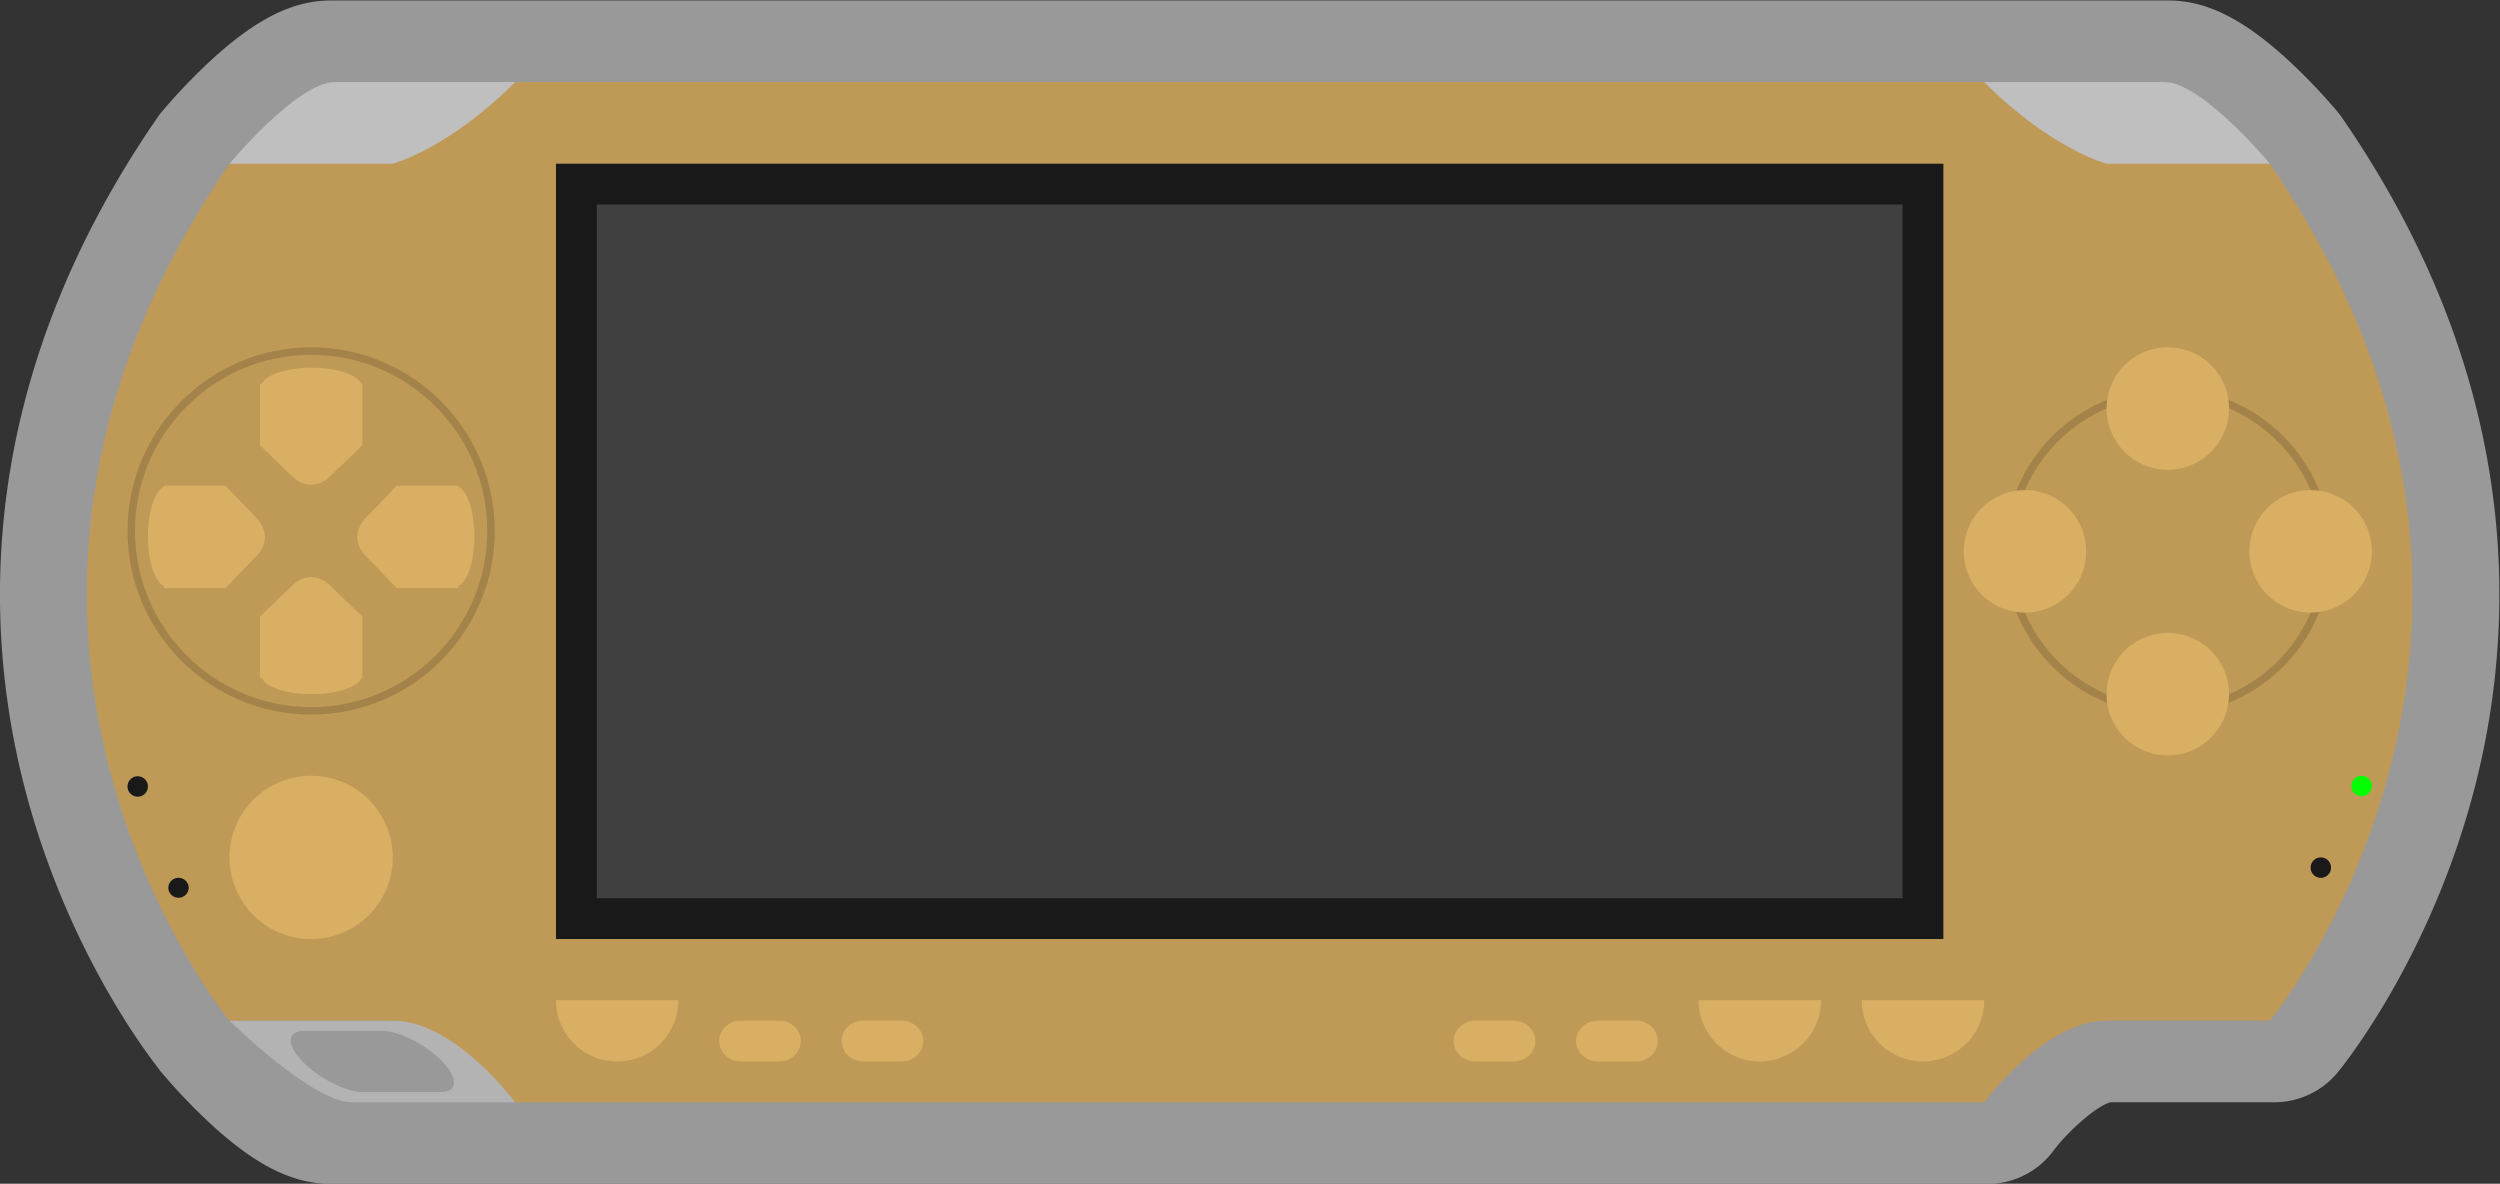 <svg xmlns="http://www.w3.org/2000/svg" xml:space="preserve" width="326.667" height="154.679"><rect width="100%" height="100%" fill="#333333" stroke="none"/><defs><clipPath id="a" clipPathUnits="userSpaceOnUse"><path d="M0 256h256V0H0Z"/></clipPath><clipPath id="b" clipPathUnits="userSpaceOnUse"><path d="M5.5 188h245V71.99H5.5Z"/></clipPath><clipPath id="c" clipPathUnits="userSpaceOnUse"><path d="M200 180h28v-12h-28z"/></clipPath><clipPath id="d" clipPathUnits="userSpaceOnUse"><path d="M28 180h28v-12H28Z"/></clipPath></defs><g clip-path="url(#a)" transform="matrix(1.333 0 0 -1.333 -7.333 250.667)"><g clip-path="url(#b)" style="opacity:.5"><path d="M0 0a8 8 0 0 1-.443.584A58 58 0 0 1-4.91 5.293c-4.552 4.274-8.278 6.181-12.082 6.181h-180.147c-3.804 0-7.53-1.907-12.082-6.181a58 58 0 0 1-4.466-4.709 8 8 0 0 1-.444-.584c-18.035-26.167-17.028-50.182-13.008-65.719 3.885-15.012 11.263-25.119 13.05-27.416q.182-.257.387-.502a58 58 0 0 1 4.466-4.71c4.552-4.273 8.278-6.179 12.082-6.179h17.374q.198-.01.398-.01h144.634a8.05 8.05 0 0 1 6.469 3.255c1.622 2.149 4.462 4.545 5.642 4.755h16.012a8.05 8.05 0 0 1 6.198 2.909c.369.445 9.088 11.1 13.435 27.898C17.028-50.182 18.035-26.167 0 0" style="fill:#fff;fill-opacity:1;fill-rule:nonzero;stroke:none" transform="translate(235.065 176.526)"/></g><g clip-path="url(#c)" style="opacity:.5"><path d="M0 0s-6.644 8-10.321 8H-28V-4Z" style="fill:#e6e6e6;fill-opacity:1;fill-rule:nonzero;stroke:none" transform="translate(228 172)"/></g><g clip-path="url(#d)" style="opacity:.5"><path d="M0 0h-1.679C-5.357 0-12-8-12-8l28-4V0z" style="fill:#e6e6e6;fill-opacity:1;fill-rule:nonzero;stroke:none" transform="translate(40 180)"/></g><path d="M0 0h-7.631c-1.676 0-4.326 1.344-5.915 3-1.591 1.656-1.521 3 .154 3h7.632C-4.083 6-1.435 4.656.156 3 1.746 1.344 1.678 0 0 0m3.305 7h-24s8.085-8 12-8h16s-.323 8-4 8" style="fill:#b3b3b3;fill-opacity:1;fill-rule:nonzero;stroke:none" transform="translate(48.695 81)"/><path d="M0 0h-16s-5.414 1.414-12 8h-144c-6.586-6.586-12-8-12-8h-16c-31.466-45.857 0-84 0-84h16c6.098 0 12-8.01 12-8.01h144S-22.099-84-16-84H0S31.466-45.857 0 0" style="fill:#bf9a57;fill-opacity:1;fill-rule:nonzero;stroke:none" transform="translate(228 172)"/><path d="M0 0c0 9.521 7.746 17.265 17.265 17.265C26.786 17.265 34.53 9.521 34.53 0s-7.744-17.266-17.265-17.266C7.746-17.266 0-9.521 0 0m-.735 0c0-9.926 8.074-18 18-18s18 8.074 18 18-8.074 18-18 18-18-8.074-18-18" style="fill:#a3834a;fill-opacity:1;fill-rule:nonzero;stroke:none" transform="translate(18.735 136)"/><path d="M0 0a8 8 0 1 0-16 0A8 8 0 0 0 0 0" style="fill:#d9af63;fill-opacity:1;fill-rule:nonzero;stroke:none" transform="translate(44 104)"/><path d="M0 0c0 8.402 6.837 15.238 15.238 15.238S30.477 8.402 30.477 0 23.64-15.238 15.238-15.238C6.837-15.238 0-8.401 0 0m-.762 0c0-8.821 7.177-16 16-16s16 7.179 16 16-7.176 16-16 16-16-7.179-16-16" style="fill:#a3834a;fill-opacity:1;fill-rule:nonzero;stroke:none" transform="translate(202.762 134)"/><path d="M0 0a6 6 0 1 0-12 0A6 6 0 0 0 0 0" style="fill:#d9af63;fill-opacity:1;fill-rule:nonzero;stroke:none" transform="translate(224 148)"/><path d="M0 0a6 6 0 1 0-12 0A6 6 0 0 0 0 0" style="fill:#d9af63;fill-opacity:1;fill-rule:nonzero;stroke:none" transform="translate(224 120)"/><path d="M0 0a6 6 0 1 0-12 0A6 6 0 0 0 0 0" style="fill:#d9af63;fill-opacity:1;fill-rule:nonzero;stroke:none" transform="translate(210 134)"/><path d="M0 0a6 6 0 1 0-12 0A6 6 0 0 0 0 0" style="fill:#d9af63;fill-opacity:1;fill-rule:nonzero;stroke:none" transform="translate(238 134)"/><path d="M196 96H60v76h136z" style="fill:#191919;fill-opacity:1;fill-rule:nonzero;stroke:none"/><path d="M0 0a1 1 0 1 0-2 0 1 1 0 0 0 2 0" style="fill:#0f0;fill-opacity:1;fill-rule:nonzero;stroke:none" transform="translate(238 111)"/><path d="M0 0a1 1 0 1 0-2 0 1 1 0 0 0 2 0" style="fill:#191919;fill-opacity:1;fill-rule:nonzero;stroke:none" transform="translate(234 103)"/><path d="M0 0a1 1 0 1 0-1.998-.002A1 1 0 0 0 0 0" style="fill:#191919;fill-opacity:1;fill-rule:nonzero;stroke:none" transform="translate(20 111)"/><path d="M0 0a1.001 1.001 0 0 0-2 0 1 1 0 0 0 2 0" style="fill:#191919;fill-opacity:1;fill-rule:nonzero;stroke:none" transform="translate(24 101.001)"/><path d="M0 0a6 6 0 0 1 6 6H-6a6 6 0 0 1 6-6" style="fill:#d9af63;fill-opacity:1;fill-rule:nonzero;stroke:none" transform="translate(194 84)"/><path d="M0 0a6 6 0 0 1 6 6H-6a6 6 0 0 1 6-6" style="fill:#d9af63;fill-opacity:1;fill-rule:nonzero;stroke:none" transform="translate(178 84)"/><path d="M0 0a6 6 0 0 1 6 6H-6a6 6 0 0 1 6-6" style="fill:#d9af63;fill-opacity:1;fill-rule:nonzero;stroke:none" transform="translate(66 84)"/><path d="M0 0c0-1.104-.951-2-2.124-2h-3.752C-7.049-2-8-1.104-8 0s.951 2 2.124 2h3.752C-.951 2 0 1.104 0 0" style="fill:#d9af63;fill-opacity:1;fill-rule:nonzero;stroke:none" transform="translate(84 86)"/><path d="M0 0c0-1.104-.951-2-2.124-2h-3.752C-7.049-2-8-1.104-8 0s.951 2 2.124 2h3.752C-.951 2 0 1.104 0 0" style="fill:#d9af63;fill-opacity:1;fill-rule:nonzero;stroke:none" transform="translate(96 86)"/><path d="M0 0c0-1.104-.95-1.999-2.123-1.999h-3.754C-7.047-1.999-8-1.104-8 0s.953 2.001 2.123 2.001h3.754C-.95 2.001 0 1.104 0 0" style="fill:#d9af63;fill-opacity:1;fill-rule:nonzero;stroke:none" transform="translate(156 85.999)"/><path d="M0 0c0-1.104-.95-1.999-2.123-1.999h-3.754C-7.047-1.999-8-1.104-8 0s.953 2.001 2.123 2.001h3.754C-.95 2.001 0 1.104 0 0" style="fill:#d9af63;fill-opacity:1;fill-rule:nonzero;stroke:none" transform="translate(168 85.999)"/><path d="M0 0c0 2.457-.687 4.484-1.584 4.879v.083h-6.019l-2.958-3.063s-2.059-1.846 0-3.907l2.958-3.061h6.019v.189C-.687-4.484 0-2.458 0 0" style="fill:#d9af63;fill-opacity:1;fill-rule:nonzero;stroke:none" transform="translate(52 135.47)"/><path d="M0 0c0 2.457.686 4.484 1.584 4.879v.083h6.019l2.956-3.063s2.059-1.846 0-3.907L7.603-5.069H1.584v.189C.686-4.484 0-2.458 0 0" style="fill:#d9af63;fill-opacity:1;fill-rule:nonzero;stroke:none" transform="translate(20 135.47)"/><path d="M0 0c2.458 0 4.485.687 4.88 1.584h.084v6.02L1.901 10.56s-1.848 2.059-3.907 0l-3.063-2.956v-6.02h.189C-4.484.687-2.458 0 0 0" style="fill:#d9af63;fill-opacity:1;fill-rule:nonzero;stroke:none" transform="translate(36.052 120)"/><path d="M0 0c2.458 0 4.485-.687 4.88-1.584h.084v-6.02L1.901-10.56s-1.848-2.059-3.907 0l-3.063 2.956v6.02h.189C-4.484-.687-2.458 0 0 0" style="fill:#d9af63;fill-opacity:1;fill-rule:nonzero;stroke:none" transform="translate(36.052 152)"/><path d="M192 100H64v68h128z" style="fill:#404040;fill-opacity:1;fill-rule:nonzero;stroke:none"/></g></svg>